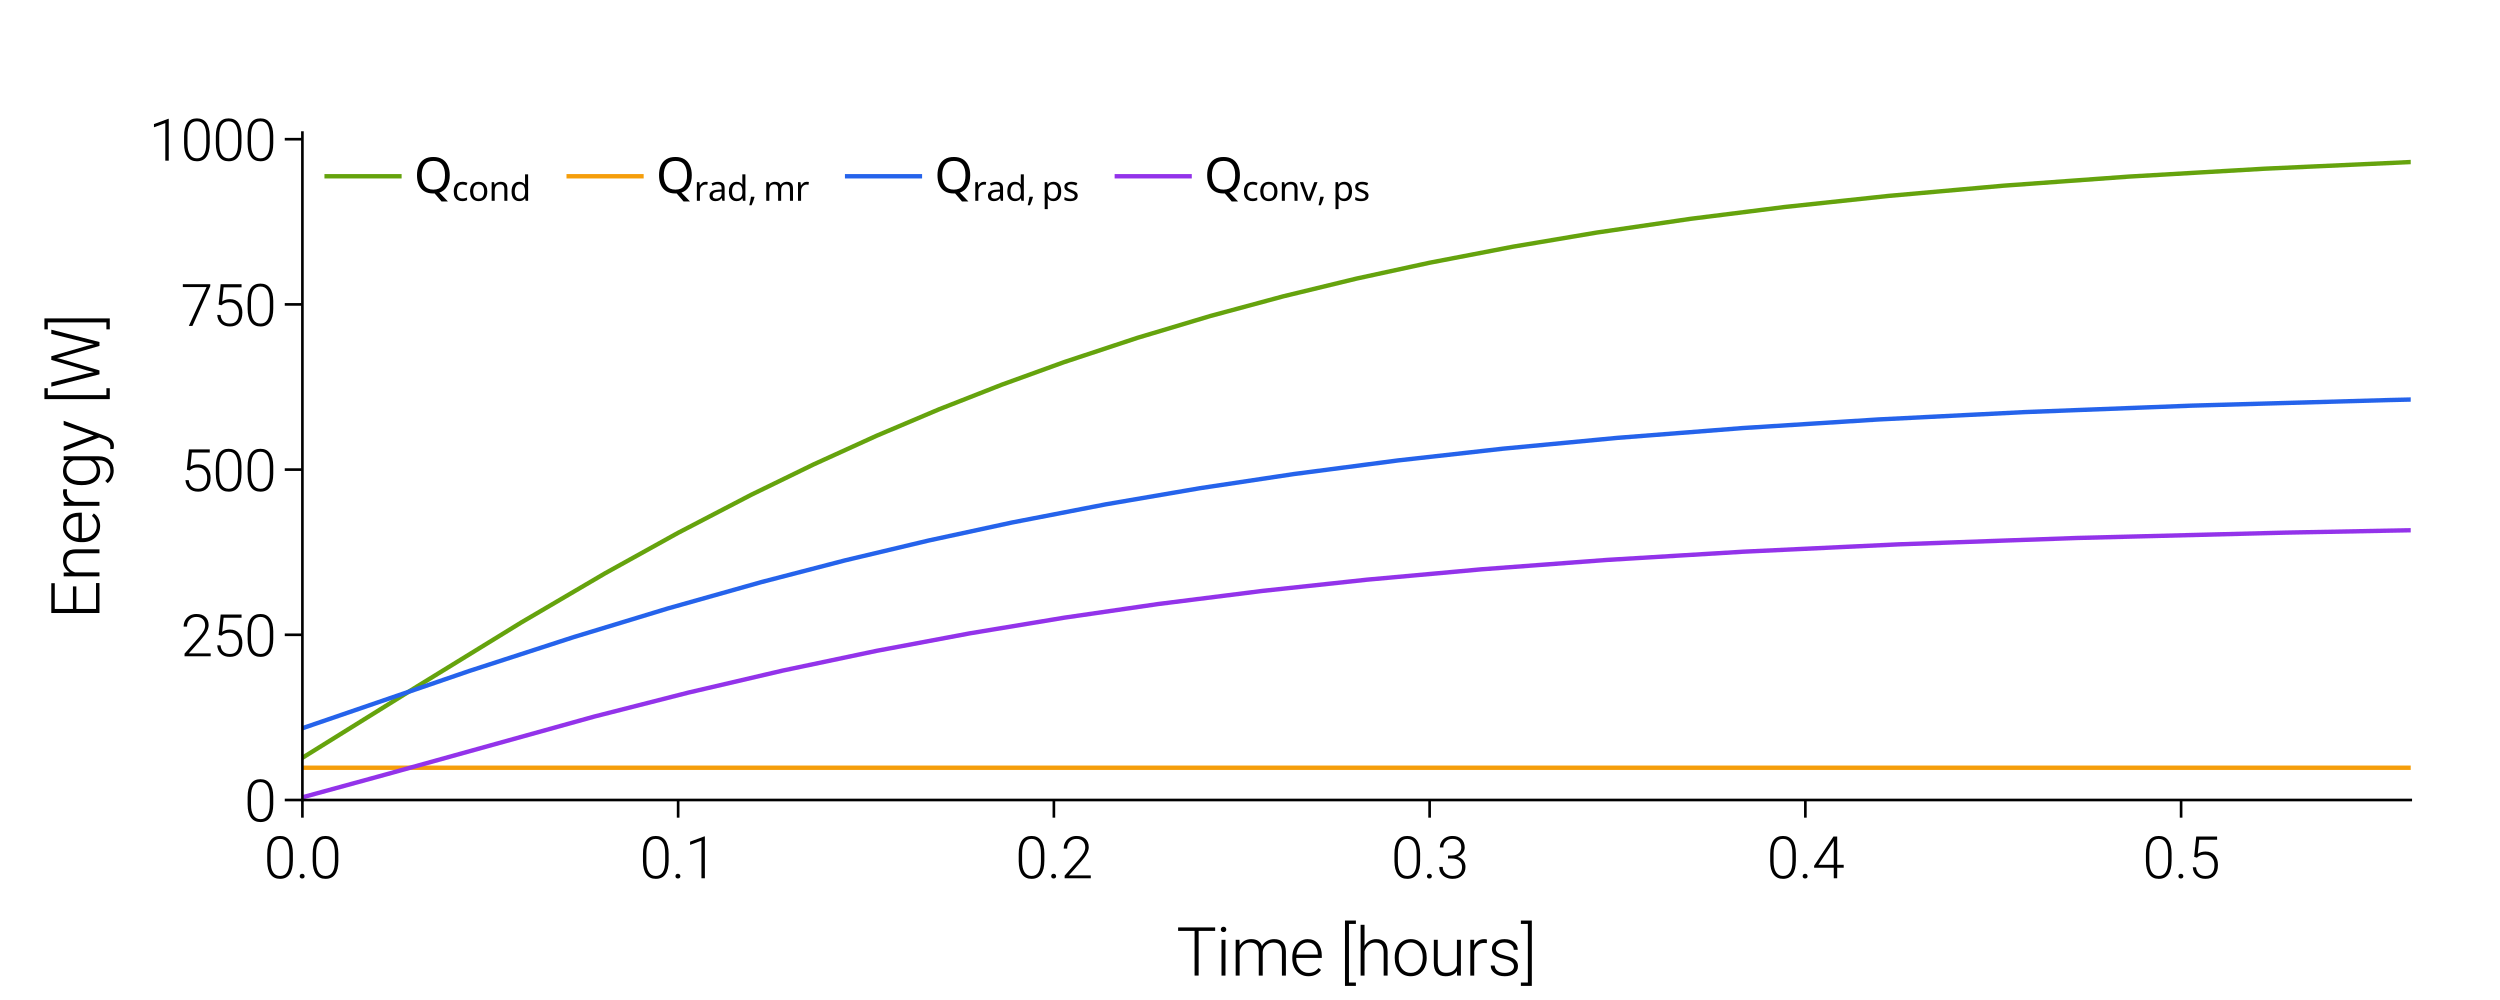 <?xml version="1.0" encoding="utf-8" standalone="no"?>
<!DOCTYPE svg PUBLIC "-//W3C//DTD SVG 1.1//EN"
  "http://www.w3.org/Graphics/SVG/1.1/DTD/svg11.dtd">
<svg xmlns:xlink="http://www.w3.org/1999/xlink" width="283.465pt" height="113.386pt" viewBox="0 0 283.465 113.386" xmlns="http://www.w3.org/2000/svg" version="1.1">
 <defs>
  <style type="text/css">*{stroke-linejoin: round; stroke-linecap: butt}</style>
 </defs>
 <g id="figure_1">
  <g id="patch_1">
   <path d="M 0 113.386 
L 283.465 113.386 
L 283.465 0 
L 0 0 
L 0 113.386 
z
" style="fill: none"/>
  </g>
  <g id="axes_1">
   <g id="patch_2">
    <path d="M 34.288 90.709 
L 273.342 90.709 
L 273.342 15.035 
L 34.288 15.035 
L 34.288 90.709 
z
" style="fill: none"/>
   </g>
   <g id="line2d_1">
    <path d="M 34.288 85.923 
L 47.305 77.829 
L 59.14 70.557 
L 68.607 65.005 
L 76.891 60.413 
L 85.175 56.103 
L 92.276 52.647 
L 99.377 49.416 
L 106.477 46.409 
L 113.578 43.623 
L 120.679 41.05 
L 128.963 38.307 
L 137.247 35.827 
L 145.531 33.593 
L 153.815 31.587 
L 162.099 29.789 
L 171.566 27.968 
L 181.034 26.371 
L 191.685 24.811 
L 202.336 23.473 
L 214.17 22.21 
L 227.188 21.053 
L 241.389 20.022 
L 256.774 19.128 
L 273.342 18.372 
L 273.342 18.372 
" clip-path="url(#p0a3d237a71)" style="fill: none; stroke: #65a30d; stroke-width: 0.5; stroke-linecap: square"/>
   </g>
   <g id="line2d_2">
    <path d="M 34.288 87.051 
L 273.342 87.051 
L 273.342 87.051 
" clip-path="url(#p0a3d237a71)" style="fill: none; stroke: #f59e0b; stroke-width: 0.5; stroke-linecap: square"/>
   </g>
   <g id="line2d_3">
    <path d="M 34.288 82.571 
L 53.223 76.075 
L 65.057 72.235 
L 75.708 68.995 
L 86.359 65.992 
L 95.826 63.536 
L 105.294 61.287 
L 114.761 59.242 
L 125.412 57.179 
L 136.063 55.353 
L 146.714 53.749 
L 158.549 52.202 
L 170.383 50.877 
L 183.401 49.646 
L 197.602 48.535 
L 212.987 47.56 
L 229.555 46.727 
L 248.49 45.995 
L 270.975 45.358 
L 273.342 45.302 
L 273.342 45.302 
" clip-path="url(#p0a3d237a71)" style="fill: none; stroke: #2563eb; stroke-width: 0.5; stroke-linecap: square"/>
   </g>
   <g id="line2d_4">
    <path d="M 34.288 90.403 
L 43.755 87.813 
L 67.424 81.237 
L 78.075 78.524 
L 88.726 76.039 
L 99.377 73.799 
L 110.028 71.801 
L 120.679 70.035 
L 131.33 68.487 
L 143.164 66.998 
L 154.998 65.727 
L 168.016 64.548 
L 182.217 63.487 
L 197.602 62.558 
L 215.354 61.718 
L 235.472 61 
L 259.141 60.392 
L 273.342 60.12 
L 273.342 60.12 
" clip-path="url(#p0a3d237a71)" style="fill: none; stroke: #9333ea; stroke-width: 0.5; stroke-linecap: square"/>
   </g>
   <g id="patch_3">
    <path d="M 34.288 90.709 
L 34.288 15.035 
" style="fill: none; stroke: #000000; stroke-width: 0.3; stroke-linejoin: miter; stroke-linecap: square"/>
   </g>
   <g id="patch_4">
    <path d="M 34.288 90.709 
L 273.342 90.709 
" style="fill: none; stroke: #000000; stroke-width: 0.3; stroke-linejoin: miter; stroke-linecap: square"/>
   </g>
   <g id="matplotlib.axis_1">
    <g id="xtick_1">
     <g id="line2d_5">
      <defs>
       <path id="mb6ef620c06" d="M 0 0 
L 0 2 
" style="stroke: #000000; stroke-width: 0.3"/>
      </defs>
      <g>
       <use xlink:href="#mb6ef620c06" x="34.288" y="90.709" style="stroke: #000000; stroke-width: 0.3"/>
      </g>
     </g>
     <g id="text_1">
      <!-- 0.0 -->
      <g transform="translate(29.909 99.584) scale(0.065 -0.065)">
       <defs>
        <path id="Roboto-Light-30" d="M 3172 1897 
Q 3172 934 2819 435 
Q 2466 -63 1778 -63 
Q 1103 -63 743 426 
Q 384 916 375 1850 
L 375 2666 
Q 375 3625 731 4119 
Q 1088 4613 1772 4613 
Q 2447 4613 2803 4136 
Q 3159 3659 3172 2731 
L 3172 1897 
z
M 2797 2713 
Q 2797 3494 2542 3894 
Q 2288 4294 1772 4294 
Q 1266 4294 1009 3903 
Q 753 3513 747 2750 
L 747 1856 
Q 747 1078 1011 665 
Q 1275 253 1778 253 
Q 2278 253 2536 656 
Q 2794 1059 2797 1838 
L 2797 2713 
z
" transform="scale(0.016)"/>
        <path id="Roboto-Light-2e" d="M 453 225 
Q 453 334 523 411 
Q 594 488 719 488 
Q 844 488 916 411 
Q 988 334 988 225 
Q 988 116 916 45 
Q 844 -25 719 -25 
Q 594 -25 523 45 
Q 453 116 453 225 
z
" transform="scale(0.016)"/>
       </defs>
       <use xlink:href="#Roboto-Light-30"/>
       <use xlink:href="#Roboto-Light-2e" transform="translate(55.42 0)"/>
       <use xlink:href="#Roboto-Light-30" transform="translate(79.297 0)"/>
      </g>
     </g>
    </g>
    <g id="xtick_2">
     <g id="line2d_6">
      <g>
       <use xlink:href="#mb6ef620c06" x="76.891" y="90.709" style="stroke: #000000; stroke-width: 0.3"/>
      </g>
     </g>
     <g id="text_2">
      <!-- 0.1 -->
      <g transform="translate(72.513 99.584) scale(0.065 -0.065)">
       <defs>
        <path id="Roboto-Light-31" d="M 2169 0 
L 1794 0 
L 1794 4100 
L 556 3641 
L 556 3991 
L 2106 4566 
L 2169 4566 
L 2169 0 
z
" transform="scale(0.016)"/>
       </defs>
       <use xlink:href="#Roboto-Light-30"/>
       <use xlink:href="#Roboto-Light-2e" transform="translate(55.42 0)"/>
       <use xlink:href="#Roboto-Light-31" transform="translate(79.297 0)"/>
      </g>
     </g>
    </g>
    <g id="xtick_3">
     <g id="line2d_7">
      <g>
       <use xlink:href="#mb6ef620c06" x="119.495" y="90.709" style="stroke: #000000; stroke-width: 0.3"/>
      </g>
     </g>
     <g id="text_3">
      <!-- 0.2 -->
      <g transform="translate(115.117 99.584) scale(0.065 -0.065)">
       <defs>
        <path id="Roboto-Light-32" d="M 3278 0 
L 428 0 
L 428 288 
L 1988 2056 
Q 2375 2503 2525 2793 
Q 2675 3084 2675 3359 
Q 2675 3791 2422 4042 
Q 2169 4294 1725 4294 
Q 1266 4294 983 4000 
Q 700 3706 700 3238 
L 328 3238 
Q 328 3622 501 3937 
Q 675 4253 995 4433 
Q 1316 4613 1725 4613 
Q 2350 4613 2701 4284 
Q 3053 3956 3053 3391 
Q 3053 3072 2854 2694 
Q 2656 2316 2156 1750 
L 888 316 
L 3278 316 
L 3278 0 
z
" transform="scale(0.016)"/>
       </defs>
       <use xlink:href="#Roboto-Light-30"/>
       <use xlink:href="#Roboto-Light-2e" transform="translate(55.42 0)"/>
       <use xlink:href="#Roboto-Light-32" transform="translate(79.297 0)"/>
      </g>
     </g>
    </g>
    <g id="xtick_4">
     <g id="line2d_8">
      <g>
       <use xlink:href="#mb6ef620c06" x="162.099" y="90.709" style="stroke: #000000; stroke-width: 0.3"/>
      </g>
     </g>
     <g id="text_4">
      <!-- 0.3 -->
      <g transform="translate(157.721 99.584) scale(0.065 -0.065)">
       <defs>
        <path id="Roboto-Light-33" d="M 1259 2478 
L 1647 2478 
Q 1969 2478 2209 2592 
Q 2450 2706 2576 2904 
Q 2703 3103 2703 3363 
Q 2703 3800 2456 4047 
Q 2209 4294 1747 4294 
Q 1309 4294 1029 4036 
Q 750 3778 750 3356 
L 375 3356 
Q 375 3709 553 4001 
Q 731 4294 1047 4453 
Q 1363 4613 1747 4613 
Q 2366 4613 2722 4275 
Q 3078 3938 3078 3350 
Q 3078 3022 2870 2745 
Q 2663 2469 2300 2331 
Q 2725 2213 2944 1923 
Q 3163 1634 3163 1234 
Q 3163 650 2781 293 
Q 2400 -63 1763 -63 
Q 1356 -63 1017 100 
Q 678 263 492 555 
Q 306 847 306 1234 
L 681 1234 
Q 681 800 984 526 
Q 1288 253 1763 253 
Q 2247 253 2517 501 
Q 2788 750 2788 1222 
Q 2788 1678 2495 1918 
Q 2203 2159 1634 2159 
L 1259 2159 
L 1259 2478 
z
" transform="scale(0.016)"/>
       </defs>
       <use xlink:href="#Roboto-Light-30"/>
       <use xlink:href="#Roboto-Light-2e" transform="translate(55.42 0)"/>
       <use xlink:href="#Roboto-Light-33" transform="translate(79.297 0)"/>
      </g>
     </g>
    </g>
    <g id="xtick_5">
     <g id="line2d_9">
      <g>
       <use xlink:href="#mb6ef620c06" x="204.703" y="90.709" style="stroke: #000000; stroke-width: 0.3"/>
      </g>
     </g>
     <g id="text_5">
      <!-- 0.4 -->
      <g transform="translate(200.324 99.584) scale(0.065 -0.065)">
       <defs>
        <path id="Roboto-Light-34" d="M 2725 1466 
L 3434 1466 
L 3434 1150 
L 2725 1150 
L 2725 0 
L 2350 0 
L 2350 1150 
L 209 1150 
L 209 1363 
L 2316 4550 
L 2725 4550 
L 2725 1466 
z
M 669 1466 
L 2350 1466 
L 2350 4066 
L 2184 3778 
L 669 1466 
z
" transform="scale(0.016)"/>
       </defs>
       <use xlink:href="#Roboto-Light-30"/>
       <use xlink:href="#Roboto-Light-2e" transform="translate(55.42 0)"/>
       <use xlink:href="#Roboto-Light-34" transform="translate(79.297 0)"/>
      </g>
     </g>
    </g>
    <g id="xtick_6">
     <g id="line2d_10">
      <g>
       <use xlink:href="#mb6ef620c06" x="247.306" y="90.709" style="stroke: #000000; stroke-width: 0.3"/>
      </g>
     </g>
     <g id="text_6">
      <!-- 0.5 -->
      <g transform="translate(242.928 99.584) scale(0.065 -0.065)">
       <defs>
        <path id="Roboto-Light-35" d="M 681 2331 
L 903 4550 
L 3178 4550 
L 3178 4203 
L 1225 4203 
L 1066 2666 
Q 1431 2916 1922 2916 
Q 2538 2916 2903 2516 
Q 3269 2116 3269 1450 
Q 3269 731 2912 334 
Q 2556 -63 1909 -63 
Q 1316 -63 947 268 
Q 578 600 525 1197 
L 884 1197 
Q 938 731 1200 492 
Q 1463 253 1909 253 
Q 2397 253 2645 562 
Q 2894 872 2894 1444 
Q 2894 1944 2616 2259 
Q 2338 2575 1856 2575 
Q 1591 2575 1394 2508 
Q 1197 2441 978 2247 
L 681 2331 
z
" transform="scale(0.016)"/>
       </defs>
       <use xlink:href="#Roboto-Light-30"/>
       <use xlink:href="#Roboto-Light-2e" transform="translate(55.42 0)"/>
       <use xlink:href="#Roboto-Light-35" transform="translate(79.297 0)"/>
      </g>
     </g>
    </g>
    <g id="text_7">
     <!-- Time [hours] -->
     <g transform="translate(133.386 110.617) scale(0.075 -0.075)">
      <defs>
       <path id="Roboto-Light-54" d="M 3663 4222 
L 2103 4222 
L 2103 0 
L 1719 0 
L 1719 4222 
L 163 4222 
L 163 4550 
L 3663 4550 
L 3663 4222 
z
" transform="scale(0.016)"/>
       <path id="Roboto-Light-69" d="M 906 0 
L 531 0 
L 531 3381 
L 906 3381 
L 906 0 
z
M 466 4359 
Q 466 4466 534 4539 
Q 603 4613 722 4613 
Q 841 4613 911 4539 
Q 981 4466 981 4359 
Q 981 4253 911 4181 
Q 841 4109 722 4109 
Q 603 4109 534 4181 
Q 466 4253 466 4359 
z
" transform="scale(0.016)"/>
       <path id="Roboto-Light-6d" d="M 828 3381 
L 841 2831 
Q 1028 3138 1309 3291 
Q 1591 3444 1934 3444 
Q 2734 3444 2950 2788 
Q 3131 3103 3434 3273 
Q 3738 3444 4103 3444 
Q 5191 3444 5213 2256 
L 5213 0 
L 4838 0 
L 4838 2228 
Q 4834 2681 4642 2900 
Q 4450 3119 4016 3119 
Q 3613 3113 3334 2858 
Q 3056 2603 3025 2238 
L 3025 0 
L 2650 0 
L 2650 2256 
Q 2647 2691 2445 2905 
Q 2244 3119 1825 3119 
Q 1472 3119 1219 2917 
Q 966 2716 844 2319 
L 844 0 
L 469 0 
L 469 3381 
L 828 3381 
z
" transform="scale(0.016)"/>
       <path id="Roboto-Light-65" d="M 1797 -63 
Q 1366 -63 1017 150 
Q 669 363 475 742 
Q 281 1122 281 1594 
L 281 1728 
Q 281 2216 470 2606 
Q 659 2997 996 3220 
Q 1334 3444 1728 3444 
Q 2344 3444 2705 3023 
Q 3066 2603 3066 1875 
L 3066 1666 
L 653 1666 
L 653 1594 
Q 653 1019 983 636 
Q 1313 253 1813 253 
Q 2113 253 2342 362 
Q 2572 472 2759 713 
L 2994 534 
Q 2581 -63 1797 -63 
z
M 1728 3125 
Q 1306 3125 1017 2815 
Q 728 2506 666 1984 
L 2694 1984 
L 2694 2025 
Q 2678 2513 2415 2819 
Q 2153 3125 1728 3125 
z
" transform="scale(0.016)"/>
       <path id="Roboto-Light-20" transform="scale(0.016)"/>
       <path id="Roboto-Light-5b" d="M 1541 4881 
L 884 4881 
L 884 -656 
L 1541 -656 
L 1541 -975 
L 509 -975 
L 509 5200 
L 1541 5200 
L 1541 4881 
z
" transform="scale(0.016)"/>
       <path id="Roboto-Light-68" d="M 859 2809 
Q 1044 3113 1331 3278 
Q 1619 3444 1959 3444 
Q 2503 3444 2768 3137 
Q 3034 2831 3038 2219 
L 3038 0 
L 2666 0 
L 2666 2222 
Q 2663 2675 2473 2897 
Q 2284 3119 1869 3119 
Q 1522 3119 1255 2901 
Q 988 2684 859 2316 
L 859 0 
L 488 0 
L 488 4800 
L 859 4800 
L 859 2809 
z
" transform="scale(0.016)"/>
       <path id="Roboto-Light-6f" d="M 281 1741 
Q 281 2228 470 2618 
Q 659 3009 1004 3226 
Q 1350 3444 1788 3444 
Q 2463 3444 2881 2970 
Q 3300 2497 3300 1716 
L 3300 1638 
Q 3300 1147 3111 755 
Q 2922 363 2578 150 
Q 2234 -63 1794 -63 
Q 1122 -63 701 410 
Q 281 884 281 1666 
L 281 1741 
z
M 656 1638 
Q 656 1031 970 642 
Q 1284 253 1794 253 
Q 2300 253 2614 642 
Q 2928 1031 2928 1669 
L 2928 1741 
Q 2928 2128 2784 2450 
Q 2641 2772 2381 2948 
Q 2122 3125 1788 3125 
Q 1288 3125 972 2733 
Q 656 2341 656 1706 
L 656 1638 
z
" transform="scale(0.016)"/>
       <path id="Roboto-Light-75" d="M 2663 428 
Q 2325 -63 1584 -63 
Q 1044 -63 762 251 
Q 481 566 475 1181 
L 475 3381 
L 847 3381 
L 847 1228 
Q 847 263 1628 263 
Q 2441 263 2656 934 
L 2656 3381 
L 3031 3381 
L 3031 0 
L 2669 0 
L 2663 428 
z
" transform="scale(0.016)"/>
       <path id="Roboto-Light-72" d="M 2050 3063 
Q 1931 3084 1797 3084 
Q 1447 3084 1205 2889 
Q 963 2694 859 2322 
L 859 0 
L 488 0 
L 488 3381 
L 853 3381 
L 859 2844 
Q 1156 3444 1813 3444 
Q 1969 3444 2059 3403 
L 2050 3063 
z
" transform="scale(0.016)"/>
       <path id="Roboto-Light-73" d="M 2513 859 
Q 2513 1138 2289 1306 
Q 2066 1475 1616 1570 
Q 1166 1666 917 1789 
Q 669 1913 548 2091 
Q 428 2269 428 2522 
Q 428 2922 762 3183 
Q 1097 3444 1619 3444 
Q 2184 3444 2526 3164 
Q 2869 2884 2869 2434 
L 2494 2434 
Q 2494 2731 2245 2928 
Q 1997 3125 1619 3125 
Q 1250 3125 1026 2961 
Q 803 2797 803 2534 
Q 803 2281 989 2142 
Q 1175 2003 1667 1887 
Q 2159 1772 2404 1640 
Q 2650 1509 2769 1325 
Q 2888 1141 2888 878 
Q 2888 450 2542 193 
Q 2197 -63 1641 -63 
Q 1050 -63 683 223 
Q 316 509 316 947 
L 691 947 
Q 713 619 967 436 
Q 1222 253 1641 253 
Q 2031 253 2272 425 
Q 2513 597 2513 859 
z
" transform="scale(0.016)"/>
       <path id="Roboto-Light-5d" d="M 0 5200 
L 1034 5200 
L 1034 -975 
L 0 -975 
L 0 -656 
L 659 -656 
L 659 4881 
L 0 4881 
L 0 5200 
z
" transform="scale(0.016)"/>
      </defs>
      <use xlink:href="#Roboto-Light-54"/>
      <use xlink:href="#Roboto-Light-69" transform="translate(59.717 0)"/>
      <use xlink:href="#Roboto-Light-6d" transform="translate(82.129 0)"/>
      <use xlink:href="#Roboto-Light-65" transform="translate(170.752 0)"/>
      <use xlink:href="#Roboto-Light-20" transform="translate(222.412 0)"/>
      <use xlink:href="#Roboto-Light-5b" transform="translate(246.729 0)"/>
      <use xlink:href="#Roboto-Light-68" transform="translate(270.703 0)"/>
      <use xlink:href="#Roboto-Light-6f" transform="translate(325.586 0)"/>
      <use xlink:href="#Roboto-Light-75" transform="translate(381.592 0)"/>
      <use xlink:href="#Roboto-Light-72" transform="translate(436.523 0)"/>
      <use xlink:href="#Roboto-Light-73" transform="translate(470.166 0)"/>
      <use xlink:href="#Roboto-Light-5d" transform="translate(520.801 0)"/>
     </g>
    </g>
   </g>
   <g id="matplotlib.axis_2">
    <g id="ytick_1">
     <g id="line2d_11">
      <defs>
       <path id="mbd49da8794" d="M 0 0 
L -2 0 
" style="stroke: #000000; stroke-width: 0.3"/>
      </defs>
      <g>
       <use xlink:href="#mbd49da8794" x="34.288" y="90.709" style="stroke: #000000; stroke-width: 0.3"/>
      </g>
     </g>
     <g id="text_8">
      <!-- 0 -->
      <g transform="translate(27.685 93.146) scale(0.065 -0.065)">
       <use xlink:href="#Roboto-Light-30"/>
      </g>
     </g>
    </g>
    <g id="ytick_2">
     <g id="line2d_12">
      <g>
       <use xlink:href="#mbd49da8794" x="34.288" y="71.977" style="stroke: #000000; stroke-width: 0.3"/>
      </g>
     </g>
     <g id="text_9">
      <!-- 250 -->
      <g transform="translate(20.48 74.415) scale(0.065 -0.065)">
       <use xlink:href="#Roboto-Light-32"/>
       <use xlink:href="#Roboto-Light-35" transform="translate(55.42 0)"/>
       <use xlink:href="#Roboto-Light-30" transform="translate(110.84 0)"/>
      </g>
     </g>
    </g>
    <g id="ytick_3">
     <g id="line2d_13">
      <g>
       <use xlink:href="#mbd49da8794" x="34.288" y="53.246" style="stroke: #000000; stroke-width: 0.3"/>
      </g>
     </g>
     <g id="text_10">
      <!-- 500 -->
      <g transform="translate(20.48 55.684) scale(0.065 -0.065)">
       <use xlink:href="#Roboto-Light-35"/>
       <use xlink:href="#Roboto-Light-30" transform="translate(55.42 0)"/>
       <use xlink:href="#Roboto-Light-30" transform="translate(110.84 0)"/>
      </g>
     </g>
    </g>
    <g id="ytick_4">
     <g id="line2d_14">
      <g>
       <use xlink:href="#mbd49da8794" x="34.288" y="34.515" style="stroke: #000000; stroke-width: 0.3"/>
      </g>
     </g>
     <g id="text_11">
      <!-- 750 -->
      <g transform="translate(20.48 36.953) scale(0.065 -0.065)">
       <defs>
        <path id="Roboto-Light-37" d="M 3231 4334 
L 1288 0 
L 897 0 
L 2828 4231 
L 241 4231 
L 241 4550 
L 3231 4550 
L 3231 4334 
z
" transform="scale(0.016)"/>
       </defs>
       <use xlink:href="#Roboto-Light-37"/>
       <use xlink:href="#Roboto-Light-35" transform="translate(55.42 0)"/>
       <use xlink:href="#Roboto-Light-30" transform="translate(110.84 0)"/>
      </g>
     </g>
    </g>
    <g id="ytick_5">
     <g id="line2d_15">
      <g>
       <use xlink:href="#mbd49da8794" x="34.288" y="15.784" style="stroke: #000000; stroke-width: 0.3"/>
      </g>
     </g>
     <g id="text_12">
      <!-- 1000 -->
      <g transform="translate(16.878 18.221) scale(0.065 -0.065)">
       <use xlink:href="#Roboto-Light-31"/>
       <use xlink:href="#Roboto-Light-30" transform="translate(55.42 0)"/>
       <use xlink:href="#Roboto-Light-30" transform="translate(110.84 0)"/>
       <use xlink:href="#Roboto-Light-30" transform="translate(166.26 0)"/>
      </g>
     </g>
    </g>
    <g id="text_13">
     <!-- Energy [W] -->
     <g transform="translate(11.277 70.197) rotate(-90) scale(0.075 -0.075)">
      <defs>
       <path id="Roboto-Light-45" d="M 3088 2181 
L 959 2181 
L 959 325 
L 3406 325 
L 3406 0 
L 575 0 
L 575 4550 
L 3391 4550 
L 3391 4222 
L 959 4222 
L 959 2506 
L 3088 2506 
L 3088 2181 
z
" transform="scale(0.016)"/>
       <path id="Roboto-Light-6e" d="M 844 3381 
L 856 2803 
Q 1047 3116 1331 3280 
Q 1616 3444 1959 3444 
Q 2503 3444 2768 3137 
Q 3034 2831 3038 2219 
L 3038 0 
L 2666 0 
L 2666 2222 
Q 2663 2675 2473 2897 
Q 2284 3119 1869 3119 
Q 1522 3119 1255 2901 
Q 988 2684 859 2316 
L 859 0 
L 488 0 
L 488 3381 
L 844 3381 
z
" transform="scale(0.016)"/>
       <path id="Roboto-Light-67" d="M 338 1722 
Q 338 2516 689 2980 
Q 1041 3444 1644 3444 
Q 2334 3444 2694 2894 
L 2713 3381 
L 3063 3381 
L 3063 69 
Q 3063 -584 2697 -965 
Q 2331 -1347 1706 -1347 
Q 1353 -1347 1033 -1189 
Q 713 -1031 528 -769 
L 738 -544 
Q 1134 -1031 1681 -1031 
Q 2150 -1031 2412 -754 
Q 2675 -478 2684 13 
L 2684 438 
Q 2325 -63 1638 -63 
Q 1050 -63 694 406 
Q 338 875 338 1672 
L 338 1722 
z
M 716 1656 
Q 716 1009 975 636 
Q 1234 263 1706 263 
Q 2397 263 2684 881 
L 2684 2453 
Q 2553 2778 2306 2948 
Q 2059 3119 1713 3119 
Q 1241 3119 978 2748 
Q 716 2378 716 1656 
z
" transform="scale(0.016)"/>
       <path id="Roboto-Light-79" d="M 1559 538 
L 2547 3381 
L 2950 3381 
L 1506 -575 
L 1431 -750 
Q 1153 -1366 572 -1366 
Q 438 -1366 284 -1322 
L 281 -1013 
L 475 -1031 
Q 750 -1031 920 -895 
Q 1091 -759 1209 -428 
L 1375 28 
L 100 3381 
L 509 3381 
L 1559 538 
z
" transform="scale(0.016)"/>
       <path id="Roboto-Light-57" d="M 1416 1228 
L 1556 522 
L 1728 1197 
L 2716 4550 
L 3063 4550 
L 4038 1197 
L 4206 516 
L 4356 1228 
L 5178 4550 
L 5572 4550 
L 4406 0 
L 4038 0 
L 3006 3559 
L 2891 4009 
L 2778 3559 
L 1722 0 
L 1353 0 
L 191 4550 
L 584 4550 
L 1416 1228 
z
" transform="scale(0.016)"/>
      </defs>
      <use xlink:href="#Roboto-Light-45"/>
      <use xlink:href="#Roboto-Light-6e" transform="translate(56.885 0)"/>
      <use xlink:href="#Roboto-Light-65" transform="translate(111.816 0)"/>
      <use xlink:href="#Roboto-Light-72" transform="translate(163.477 0)"/>
      <use xlink:href="#Roboto-Light-67" transform="translate(197.119 0)"/>
      <use xlink:href="#Roboto-Light-79" transform="translate(252.588 0)"/>
      <use xlink:href="#Roboto-Light-20" transform="translate(300.098 0)"/>
      <use xlink:href="#Roboto-Light-5b" transform="translate(324.414 0)"/>
      <use xlink:href="#Roboto-Light-57" transform="translate(348.389 0)"/>
      <use xlink:href="#Roboto-Light-5d" transform="translate(438.037 0)"/>
     </g>
    </g>
   </g>
   <g id="legend_1">
    <g id="line2d_16">
     <path d="M 37.038 19.985 
L 41.163 19.985 
L 45.288 19.985 
" style="fill: none; stroke: #65a30d; stroke-width: 0.5; stroke-linecap: square"/>
    </g>
    <g id="text_14">
     <!-- $Q_{cond}$ -->
     <g transform="translate(46.938 21.91) scale(0.055 -0.055)">
      <defs>
       <path id="NotoSansMath-Regular-51" d="M 3546 -1088 
L 2662 -58 
Q 2598 -64 2569 -64 
Q 2541 -64 2502 -64 
Q 1792 -64 1321 230 
Q 851 525 620 1056 
Q 390 1587 390 2298 
Q 390 3002 620 3526 
Q 851 4051 1321 4345 
Q 1792 4640 2509 4640 
Q 3194 4640 3661 4349 
Q 4128 4058 4368 3530 
Q 4608 3002 4608 2291 
Q 4608 1453 4272 864 
Q 3936 275 3277 51 
L 4371 -1088 
L 3546 -1088 
z
M 2502 435 
Q 3283 435 3641 931 
Q 4000 1427 4000 2291 
Q 4000 3155 3641 3644 
Q 3283 4134 2509 4134 
Q 1734 4134 1366 3644 
Q 998 3155 998 2291 
Q 998 1427 1363 931 
Q 1728 435 2502 435 
z
" transform="scale(0.016)"/>
       <path id="NotoSansMath-Regular-63" d="M 1920 -64 
Q 1466 -64 1110 121 
Q 755 307 553 697 
Q 352 1088 352 1696 
Q 352 2330 563 2726 
Q 774 3123 1136 3308 
Q 1498 3494 1958 3494 
Q 2221 3494 2464 3440 
Q 2707 3386 2861 3309 
L 2688 2842 
Q 2534 2899 2329 2950 
Q 2125 3002 1946 3002 
Q 934 3002 934 1702 
Q 934 1082 1180 752 
Q 1427 422 1914 422 
Q 2195 422 2409 480 
Q 2624 538 2803 621 
L 2803 122 
Q 2630 32 2422 -16 
Q 2214 -64 1920 -64 
z
" transform="scale(0.016)"/>
       <path id="NotoSansMath-Regular-6f" d="M 1926 -64 
Q 1472 -64 1117 144 
Q 762 352 557 752 
Q 352 1152 352 1722 
Q 352 2573 781 3033 
Q 1210 3494 1946 3494 
Q 2413 3494 2768 3286 
Q 3123 3078 3324 2684 
Q 3526 2291 3526 1722 
Q 3526 870 3094 403 
Q 2662 -64 1926 -64 
z
M 1939 403 
Q 2458 403 2701 758 
Q 2944 1114 2944 1722 
Q 2944 2330 2701 2675 
Q 2458 3021 1933 3021 
Q 1408 3021 1171 2675 
Q 934 2330 934 1722 
Q 934 1114 1174 758 
Q 1414 403 1939 403 
z
" transform="scale(0.016)"/>
       <path id="NotoSansMath-Regular-6e" d="M 544 0 
L 544 3430 
L 998 3430 
L 1082 2963 
L 1114 2963 
Q 1280 3232 1574 3363 
Q 1869 3494 2195 3494 
Q 2810 3494 3123 3196 
Q 3437 2899 3437 2234 
L 3437 0 
L 2880 0 
L 2880 2195 
Q 2880 3021 2112 3021 
Q 1542 3021 1324 2701 
Q 1107 2381 1107 1779 
L 1107 0 
L 544 0 
z
" transform="scale(0.016)"/>
       <path id="NotoSansMath-Regular-64" d="M 1760 -64 
Q 1120 -64 736 381 
Q 352 826 352 1709 
Q 352 2592 739 3043 
Q 1126 3494 1766 3494 
Q 2163 3494 2416 3347 
Q 2669 3200 2829 2989 
L 2867 2989 
Q 2861 3072 2845 3235 
Q 2829 3398 2829 3494 
L 2829 4864 
L 3392 4864 
L 3392 0 
L 2938 0 
L 2854 461 
L 2829 461 
Q 2675 243 2419 89 
Q 2163 -64 1760 -64 
z
M 1850 403 
Q 2394 403 2614 700 
Q 2835 998 2835 1600 
L 2835 1702 
Q 2835 2342 2624 2684 
Q 2413 3027 1843 3027 
Q 1389 3027 1161 2665 
Q 934 2304 934 1696 
Q 934 1082 1161 742 
Q 1389 403 1850 403 
z
" transform="scale(0.016)"/>
      </defs>
      <use xlink:href="#NotoSansMath-Regular-51" transform="translate(0 0.5)"/>
      <use xlink:href="#NotoSansMath-Regular-63" transform="translate(78.1 -15.578) scale(0.7)"/>
      <use xlink:href="#NotoSansMath-Regular-6f" transform="translate(111.7 -15.578) scale(0.7)"/>
      <use xlink:href="#NotoSansMath-Regular-6e" transform="translate(154.05 -15.578) scale(0.7)"/>
      <use xlink:href="#NotoSansMath-Regular-64" transform="translate(197.31 -15.578) scale(0.7)"/>
     </g>
    </g>
    <g id="line2d_17">
     <path d="M 64.483 19.985 
L 68.608 19.985 
L 72.733 19.985 
" style="fill: none; stroke: #f59e0b; stroke-width: 0.5; stroke-linecap: square"/>
    </g>
    <g id="text_15">
     <!-- $Q_{rad,mr}$ -->
     <g transform="translate(74.383 21.91) scale(0.055 -0.055)">
      <defs>
       <path id="NotoSansMath-Regular-72" d="M 544 0 
L 544 3430 
L 1005 3430 
L 1069 2803 
L 1094 2803 
Q 1261 3085 1523 3289 
Q 1786 3494 2144 3494 
Q 2240 3494 2352 3484 
Q 2464 3475 2547 3456 
L 2477 2938 
Q 2394 2957 2294 2969 
Q 2195 2982 2106 2982 
Q 1843 2982 1612 2838 
Q 1382 2694 1244 2435 
Q 1107 2176 1107 1830 
L 1107 0 
L 544 0 
z
" transform="scale(0.016)"/>
       <path id="NotoSansMath-Regular-61" d="M 1376 -64 
Q 909 -64 601 182 
Q 294 429 294 954 
Q 294 1466 697 1744 
Q 1101 2022 1939 2048 
L 2522 2067 
L 2522 2272 
Q 2522 2701 2336 2867 
Q 2150 3034 1811 3034 
Q 1542 3034 1299 2954 
Q 1056 2874 845 2771 
L 672 3194 
Q 896 3315 1203 3401 
Q 1510 3488 1843 3488 
Q 2470 3488 2771 3213 
Q 3072 2938 3072 2336 
L 3072 0 
L 2662 0 
L 2554 486 
L 2528 486 
Q 2304 205 2057 70 
Q 1811 -64 1376 -64 
z
M 1504 390 
Q 1939 390 2227 630 
Q 2515 870 2515 1370 
L 2515 1677 
L 2010 1658 
Q 1370 1632 1123 1453 
Q 877 1274 877 947 
Q 877 659 1053 524 
Q 1229 390 1504 390 
z
" transform="scale(0.016)"/>
       <path id="NotoSansMath-Regular-2c" d="M 262 -826 
Q 352 -461 445 -25 
Q 538 410 582 742 
L 1184 742 
L 1229 672 
Q 1146 333 989 -73 
Q 832 -480 678 -826 
L 262 -826 
z
" transform="scale(0.016)"/>
       <path id="NotoSansMath-Regular-6d" d="M 544 0 
L 544 3430 
L 998 3430 
L 1082 2963 
L 1114 2963 
Q 1274 3232 1546 3363 
Q 1818 3494 2125 3494 
Q 2931 3494 3174 2918 
L 3206 2918 
Q 3379 3213 3676 3353 
Q 3974 3494 4307 3494 
Q 4890 3494 5178 3196 
Q 5466 2899 5466 2234 
L 5466 0 
L 4909 0 
L 4909 2208 
Q 4909 3021 4211 3021 
Q 3712 3021 3497 2733 
Q 3283 2445 3283 1894 
L 3283 0 
L 2726 0 
L 2726 2208 
Q 2726 3021 2022 3021 
Q 1504 3021 1305 2701 
Q 1107 2381 1107 1779 
L 1107 0 
L 544 0 
z
" transform="scale(0.016)"/>
      </defs>
      <use xlink:href="#NotoSansMath-Regular-51" transform="translate(0 0.5)"/>
      <use xlink:href="#NotoSansMath-Regular-72" transform="translate(78.1 -15.578) scale(0.7)"/>
      <use xlink:href="#NotoSansMath-Regular-61" transform="translate(107.01 -15.578) scale(0.7)"/>
      <use xlink:href="#NotoSansMath-Regular-64" transform="translate(146.28 -15.578) scale(0.7)"/>
      <use xlink:href="#NotoSansMath-Regular-2c" transform="translate(189.33 -15.578) scale(0.7)"/>
      <use xlink:href="#NotoSansMath-Regular-6d" transform="translate(221.18 -15.578) scale(0.7)"/>
      <use xlink:href="#NotoSansMath-Regular-72" transform="translate(286.63 -15.578) scale(0.7)"/>
     </g>
    </g>
    <g id="line2d_18">
     <path d="M 96.053 19.985 
L 100.178 19.985 
L 104.303 19.985 
" style="fill: none; stroke: #2563eb; stroke-width: 0.5; stroke-linecap: square"/>
    </g>
    <g id="text_16">
     <!-- $Q_{rad,ps}$ -->
     <g transform="translate(105.953 21.91) scale(0.055 -0.055)">
      <defs>
       <path id="NotoSansMath-Regular-70" d="M 544 -1536 
L 544 3430 
L 1005 3430 
L 1082 2963 
L 1107 2963 
Q 1261 3187 1510 3340 
Q 1760 3494 2176 3494 
Q 2810 3494 3197 3052 
Q 3584 2611 3584 1722 
Q 3584 845 3197 390 
Q 2810 -64 2170 -64 
Q 1773 -64 1513 86 
Q 1254 237 1107 435 
L 1069 435 
Q 1082 326 1094 160 
Q 1107 -6 1107 -128 
L 1107 -1536 
L 544 -1536 
z
M 2086 403 
Q 2400 403 2601 576 
Q 2803 749 2902 1046 
Q 3002 1344 3002 1728 
Q 3002 2317 2774 2669 
Q 2547 3021 2074 3021 
Q 1549 3021 1334 2726 
Q 1120 2432 1107 1830 
L 1107 1722 
Q 1107 1088 1315 745 
Q 1523 403 2086 403 
z
" transform="scale(0.016)"/>
       <path id="NotoSansMath-Regular-73" d="M 1408 -64 
Q 1050 -64 790 -6 
Q 531 51 333 154 
L 333 666 
Q 538 563 829 476 
Q 1120 390 1421 390 
Q 1850 390 2042 528 
Q 2234 666 2234 896 
Q 2234 1024 2163 1126 
Q 2093 1229 1910 1331 
Q 1728 1434 1389 1562 
Q 1056 1690 819 1818 
Q 582 1946 454 2125 
Q 326 2304 326 2586 
Q 326 3021 681 3257 
Q 1037 3494 1613 3494 
Q 1926 3494 2198 3433 
Q 2470 3373 2707 3264 
L 2515 2816 
Q 2298 2906 2061 2970 
Q 1824 3034 1574 3034 
Q 1229 3034 1046 2922 
Q 864 2810 864 2618 
Q 864 2477 947 2377 
Q 1030 2278 1225 2185 
Q 1421 2093 1747 1965 
Q 2074 1843 2304 1712 
Q 2534 1581 2656 1401 
Q 2778 1222 2778 947 
Q 2778 448 2406 192 
Q 2035 -64 1408 -64 
z
" transform="scale(0.016)"/>
      </defs>
      <use xlink:href="#NotoSansMath-Regular-51" transform="translate(0 0.5)"/>
      <use xlink:href="#NotoSansMath-Regular-72" transform="translate(78.1 -15.578) scale(0.7)"/>
      <use xlink:href="#NotoSansMath-Regular-61" transform="translate(107.01 -15.578) scale(0.7)"/>
      <use xlink:href="#NotoSansMath-Regular-64" transform="translate(146.28 -15.578) scale(0.7)"/>
      <use xlink:href="#NotoSansMath-Regular-2c" transform="translate(189.33 -15.578) scale(0.7)"/>
      <use xlink:href="#NotoSansMath-Regular-70" transform="translate(221.18 -15.578) scale(0.7)"/>
      <use xlink:href="#NotoSansMath-Regular-73" transform="translate(264.23 -15.578) scale(0.7)"/>
     </g>
    </g>
    <g id="line2d_19">
     <path d="M 126.633 19.985 
L 130.758 19.985 
L 134.883 19.985 
" style="fill: none; stroke: #9333ea; stroke-width: 0.5; stroke-linecap: square"/>
    </g>
    <g id="text_17">
     <!-- $Q_{conv,ps}$ -->
     <g transform="translate(136.533 21.91) scale(0.055 -0.055)">
      <defs>
       <path id="NotoSansMath-Regular-76" d="M 1299 0 
L 0 3430 
L 602 3430 
L 1331 1408 
Q 1382 1267 1440 1094 
Q 1498 922 1542 765 
Q 1587 608 1606 499 
L 1632 499 
Q 1658 608 1706 768 
Q 1754 928 1814 1101 
Q 1875 1274 1920 1408 
L 2650 3430 
L 3251 3430 
L 1946 0 
L 1299 0 
z
" transform="scale(0.016)"/>
      </defs>
      <use xlink:href="#NotoSansMath-Regular-51" transform="translate(0 0.5)"/>
      <use xlink:href="#NotoSansMath-Regular-63" transform="translate(78.1 -15.578) scale(0.7)"/>
      <use xlink:href="#NotoSansMath-Regular-6f" transform="translate(111.7 -15.578) scale(0.7)"/>
      <use xlink:href="#NotoSansMath-Regular-6e" transform="translate(154.05 -15.578) scale(0.7)"/>
      <use xlink:href="#NotoSansMath-Regular-76" transform="translate(197.31 -15.578) scale(0.7)"/>
      <use xlink:href="#NotoSansMath-Regular-2c" transform="translate(232.87 -15.578) scale(0.7)"/>
      <use xlink:href="#NotoSansMath-Regular-70" transform="translate(264.72 -15.578) scale(0.7)"/>
      <use xlink:href="#NotoSansMath-Regular-73" transform="translate(307.77 -15.578) scale(0.7)"/>
     </g>
    </g>
   </g>
  </g>
 </g>
 <defs>
  <clipPath id="p0a3d237a71">
   <rect x="34.288" y="15.035" width="239.055" height="75.674"/>
  </clipPath>
 </defs>
</svg>

